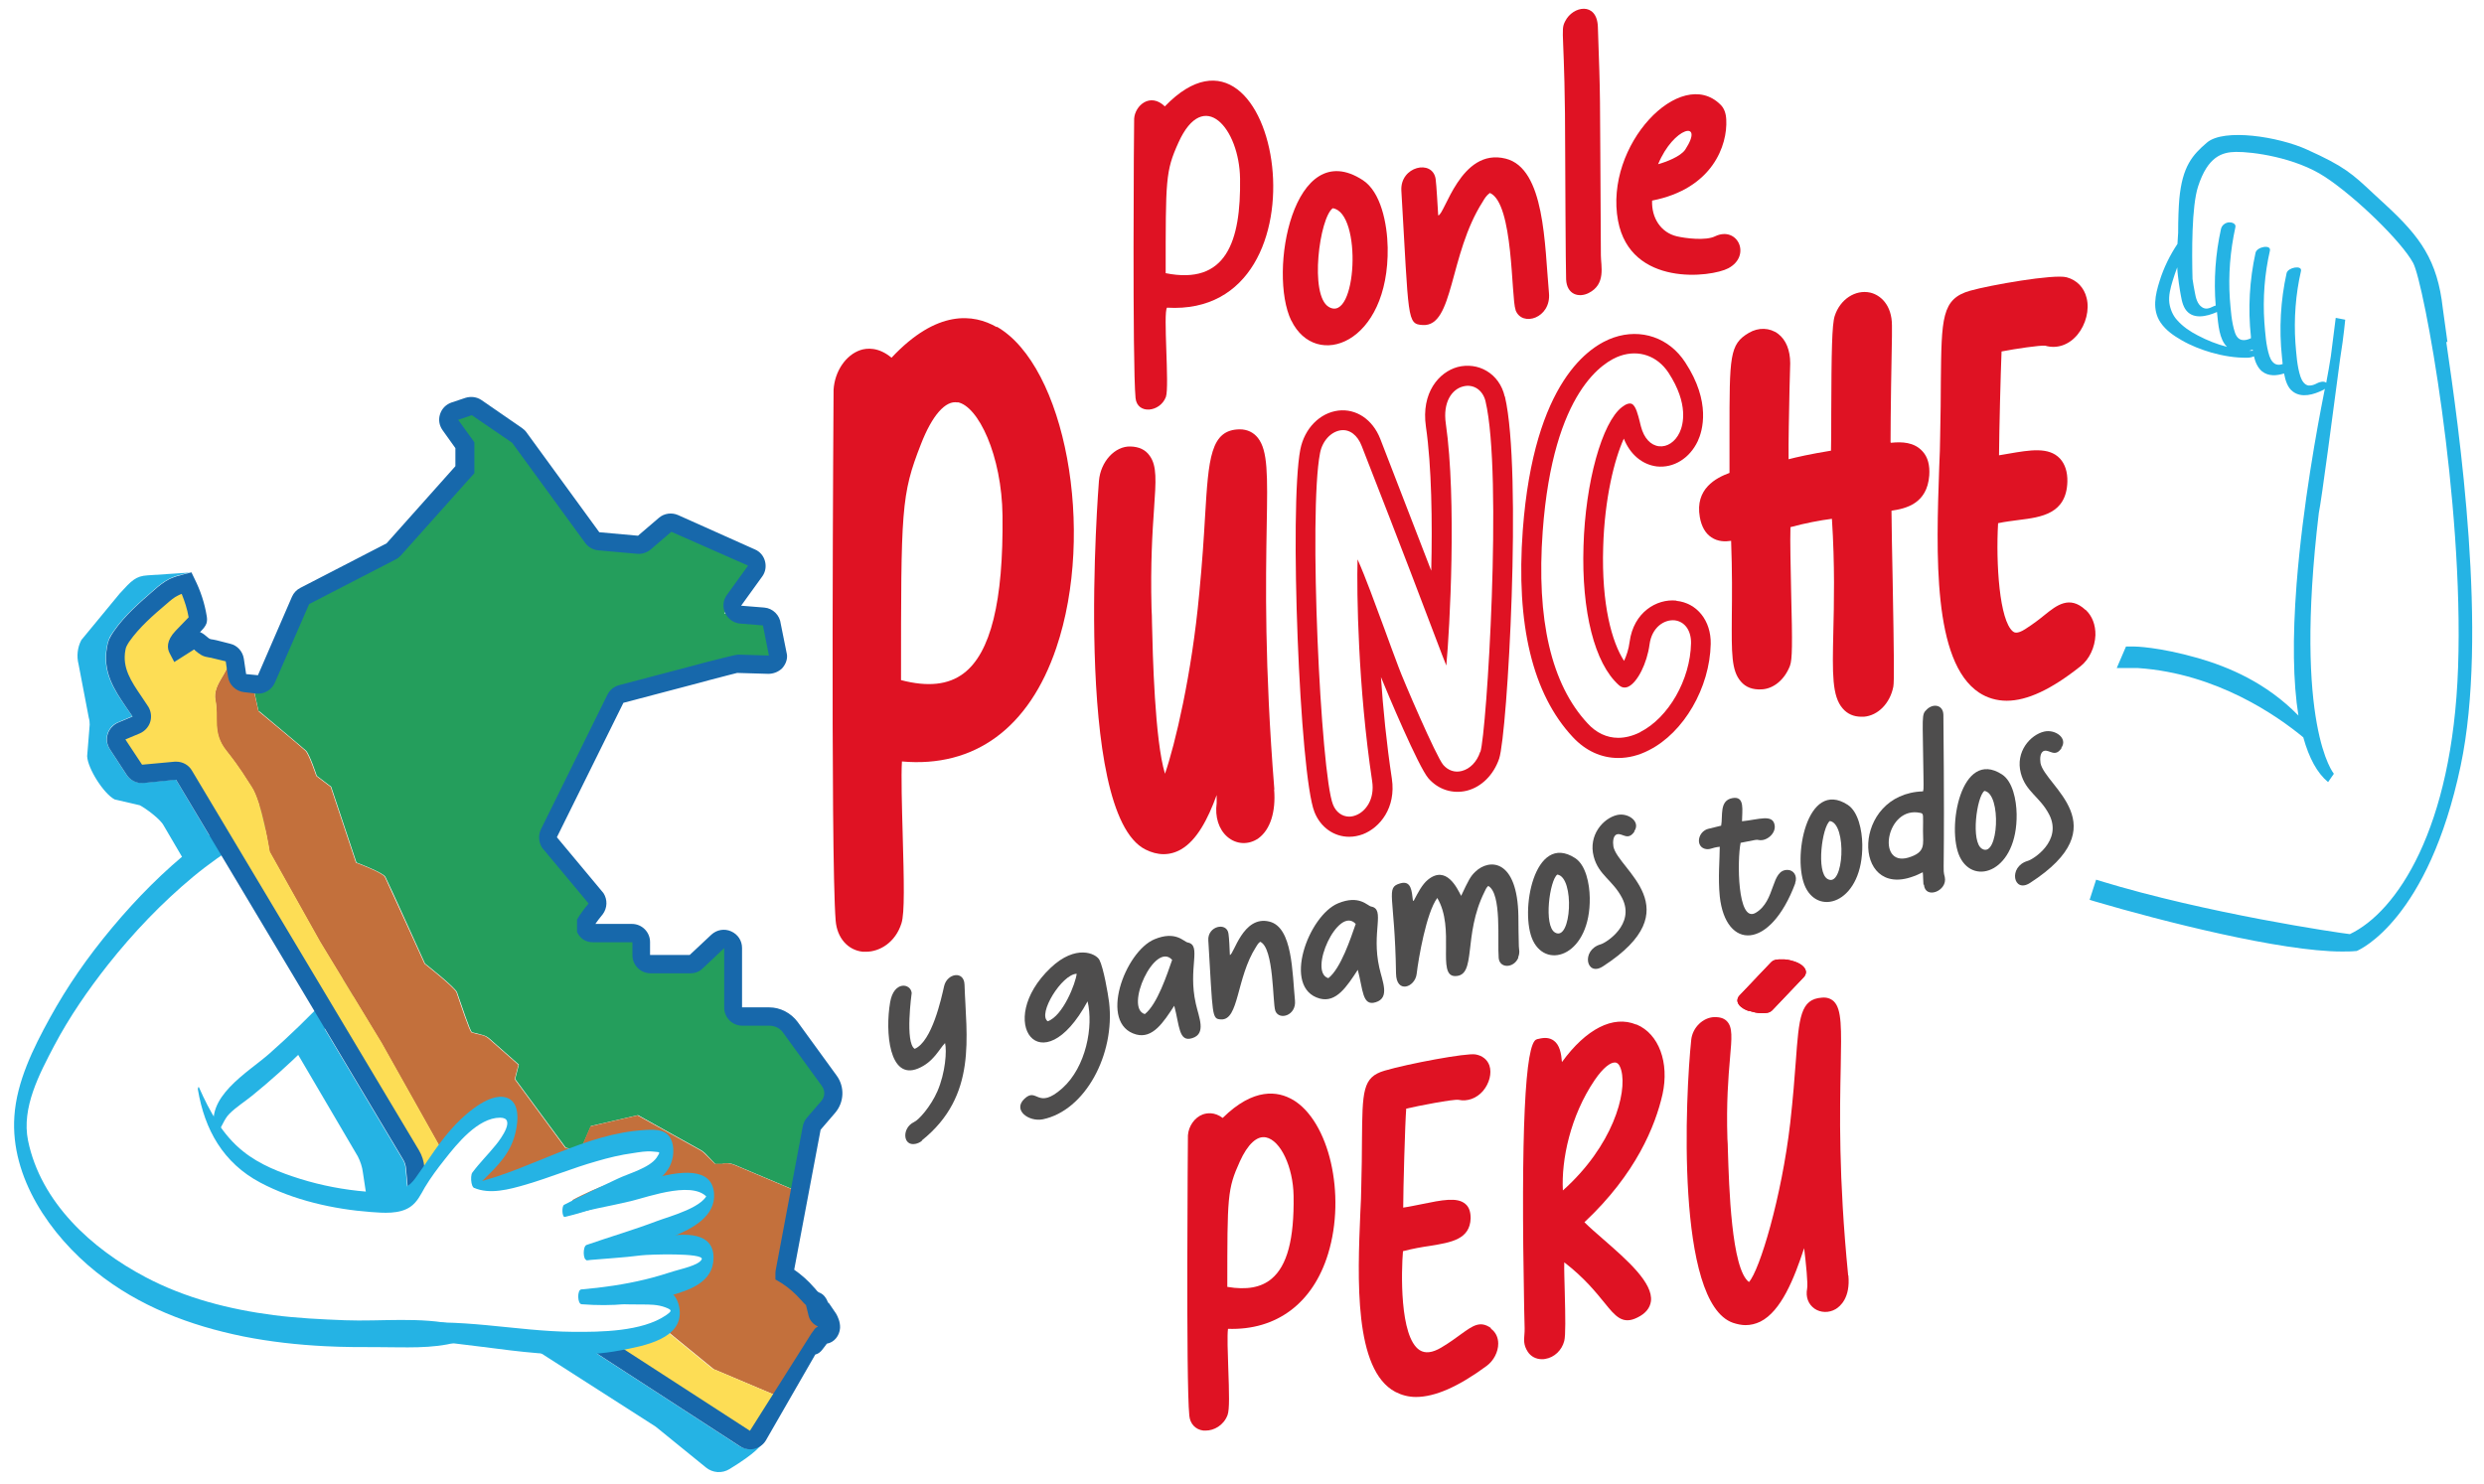 <svg width="164" height="98" viewBox="0 0 164 98" fill="none" xmlns="http://www.w3.org/2000/svg">
<path d="M24.313 79.279C25.216 79.631 26.149 79.462 26.945 79.019L26.776 77.166C26.761 76.952 26.7 76.753 26.593 76.585L21.207 67.569C20.672 68.212 20.09 68.825 19.554 69.437L23.624 76.371C23.793 76.707 23.915 77.059 23.961 77.442L24.236 79.263C24.236 79.263 24.298 79.263 24.328 79.279H24.313Z" fill="#25B3E4"/>
<path d="M49.727 95.656C49.635 95.672 49.558 95.687 49.466 95.687C49.221 95.687 48.977 95.611 48.778 95.473L38.343 88.707C38.068 88.738 37.807 88.753 37.547 88.753C36.736 88.784 35.91 88.738 35.099 88.631C34.962 88.662 34.824 88.692 34.686 88.707L43.193 94.156C43.193 94.156 43.3 94.218 43.346 94.264L46.605 96.912C47.049 97.279 47.676 97.325 48.166 97.019C49.895 95.963 50.262 95.473 50.507 95.075C50.339 95.366 50.063 95.58 49.727 95.641V95.656Z" fill="#25B3E4"/>
<path d="M14.169 55.768L11.614 51.482L9.472 51.696C9.028 51.742 8.584 51.528 8.339 51.145L7.238 49.462C7.039 49.156 6.993 48.788 7.1 48.452C7.207 48.115 7.452 47.839 7.789 47.701L8.737 47.303C8.584 47.089 8.447 46.875 8.293 46.661C7.529 45.543 6.733 44.38 7.054 42.712C7.085 42.513 7.131 42.359 7.192 42.206C7.268 42.007 7.391 41.839 7.498 41.686C8.248 40.599 9.242 39.757 10.191 38.931C10.466 38.686 10.787 38.426 11.17 38.227C11.491 38.058 11.843 37.982 12.149 37.905L12.532 37.813L9.747 37.997C8.967 38.043 8.691 38.334 7.896 39.206L5.371 42.268C5.111 42.758 5.05 43.339 5.188 43.875L5.861 47.395C5.907 47.548 5.922 47.701 5.922 47.855L5.754 49.936C5.784 50.747 6.855 52.431 7.574 52.798L9.227 53.181C9.64 53.395 10.589 54.099 10.803 54.513L12.363 57.176C12.991 56.748 13.603 56.273 14.169 55.768Z" fill="#25B3E4"/>
<path d="M19.264 52.6C16.862 52.967 14.689 54.452 12.822 55.921C10.833 57.498 9.043 59.304 7.406 61.263C5.769 63.222 4.453 65.12 3.29 67.233C2.204 69.207 1.102 71.427 0.949 73.722C0.674 77.763 3.321 81.575 6.335 83.993C9.181 86.274 12.532 87.544 16.081 88.264C17.856 88.616 19.661 88.815 21.467 88.906C22.645 88.968 23.823 88.968 25.017 88.968C26.684 88.968 28.536 89.09 30.142 88.646C30.509 88.539 30.479 87.575 30.111 87.498C27.801 86.947 25.139 87.284 22.767 87.192C21.192 87.131 19.631 87.054 18.07 86.855C15.148 86.473 12.241 85.738 9.609 84.345C6.06 82.478 2.694 79.416 1.852 75.33C1.408 73.156 2.602 70.921 3.581 69.054C4.576 67.171 5.8 65.396 7.115 63.727C8.798 61.6 10.68 59.625 12.761 57.896C14.811 56.197 17.061 54.911 19.34 53.594C19.539 53.487 19.539 52.569 19.264 52.615V52.6Z" fill="#25B3E4"/>
<path d="M14.322 74.855C14.658 74.457 14.765 73.937 15.148 73.554C15.592 73.11 16.158 72.758 16.647 72.36C17.856 71.38 19.004 70.34 20.121 69.253C21.238 68.166 22.247 67.125 23.196 65.947C23.486 65.579 25.047 63.819 24.389 63.222C23.945 62.84 22.003 65.457 21.62 65.87C20.396 67.171 19.126 68.396 17.795 69.574C16.357 70.845 13.434 72.467 14.23 74.809C14.245 74.855 14.291 74.916 14.337 74.855H14.322Z" fill="#25B3E4"/>
<path d="M17.091 46.952C17.091 46.952 19.952 49.339 20.197 49.569C20.442 49.798 20.916 51.237 20.916 51.237L21.865 51.957L23.533 56.962C23.533 56.962 25.292 57.62 25.445 57.911C25.69 58.385 28.061 63.636 28.061 63.636C28.061 63.636 30.05 65.197 30.173 65.534C30.509 66.483 31.014 68.028 31.152 68.166C31.397 68.227 31.672 68.304 31.856 68.35C32.024 68.396 32.177 68.472 32.3 68.579L34.258 70.309L34.013 71.258L37.349 75.789L38.297 76.034L39.016 74.365L42.122 73.646L46.253 75.942C46.361 76.003 46.468 76.08 46.559 76.171L47.233 76.876H47.676C47.952 76.784 48.227 76.814 48.487 76.921L52.618 78.666L53.72 74.197L55.357 71.978L51.501 66.988L48.487 66.957L48.273 62.243L47.386 62.166L45.932 63.513L44.065 63.758L42.382 63.697V61.737L39.078 61.63L38.649 60.88L39.322 59.319L36.048 55.339L40.99 45.834L48.655 43.844L50.721 43.921L51.333 43.293L50.384 40.737L47.814 40.508L49.818 37.737L49.574 36.849L44.264 34.431L42.49 35.87L39.032 35.732L34.09 28.767L31.427 26.931L29.53 27.436L30.632 29.426V31.048L28.367 33.589L25.751 36.467L20.059 39.405L17.367 45.191L16.693 45.252L17.076 46.997L17.091 46.952Z" fill="#249E5C"/>
<path d="M53.796 85.891L51.761 84.008L52.588 78.666L48.457 76.921C48.197 76.814 47.921 76.799 47.646 76.86H47.202L46.529 76.187C46.437 76.095 46.345 76.019 46.223 75.957L42.092 73.661L38.986 74.381L38.267 76.049L37.318 75.804L33.983 71.273L34.228 70.325L32.269 68.595C32.147 68.488 31.994 68.396 31.825 68.365C31.626 68.319 31.366 68.258 31.122 68.182C30.984 68.044 30.464 66.498 30.142 65.549C30.02 65.212 28.031 63.651 28.031 63.651C28.031 63.651 25.644 58.401 25.415 57.926C25.262 57.62 23.502 56.977 23.502 56.977L21.834 51.972L20.886 51.253C20.886 51.253 20.411 49.829 20.167 49.584C19.922 49.339 17.061 46.967 17.061 46.967L16.586 44.824L16.097 45.13L15.056 43.661C15.179 44.349 14.001 45.191 14.215 46.247C14.444 47.426 13.97 48.39 14.934 49.584C15.883 50.778 16.204 51.375 16.602 51.972C17.275 52.967 17.795 56.258 17.795 56.258L21.131 62.212L25.185 68.886C25.185 68.886 27.587 73.171 29.163 75.972C29.622 75.437 30.066 74.855 30.617 74.396C30.938 74.136 31.244 73.967 31.626 73.83C31.932 73.707 32.254 73.585 32.575 73.523C32.682 73.462 32.82 73.416 32.958 73.416C33.049 73.325 33.172 73.263 33.34 73.325C33.799 73.478 33.891 73.921 33.784 74.335C33.784 74.687 33.707 75.054 33.615 75.33C33.355 76.187 32.697 76.738 32.086 77.365C31.902 77.549 31.474 78.024 31.764 78.269C31.841 78.345 31.963 78.391 32.086 78.422C32.116 78.422 32.147 78.422 32.177 78.406C32.284 78.406 32.392 78.376 32.499 78.376C32.942 77.763 33.845 77.534 34.518 77.274C36.553 76.493 38.71 75.927 40.852 75.575C41.403 75.483 41.939 75.421 42.49 75.376C42.826 75.345 43.224 75.238 43.53 75.452C43.851 75.682 43.913 76.187 43.79 76.524C43.637 76.937 43.285 77.228 42.872 77.335C42.78 77.365 42.704 77.335 42.627 77.304C42.107 77.58 41.556 77.763 40.99 77.932C40.332 78.131 39.705 78.345 39.093 78.621C38.664 78.82 38.221 79.019 37.808 79.248C37.808 79.309 37.777 79.355 37.746 79.416C37.685 79.493 37.639 79.57 37.593 79.646C37.731 79.615 37.869 79.585 38.007 79.554C38.925 79.371 39.843 79.095 40.791 79.11C40.852 79.11 40.898 79.126 40.944 79.156C41.067 79.126 41.174 79.08 41.296 79.049C42.245 78.758 43.193 78.406 44.157 78.177C44.831 78.008 45.932 77.855 46.468 78.422C47.003 78.988 46.514 79.646 45.993 79.968C45.427 80.32 44.785 80.488 44.203 80.687C43.209 81.039 42.184 81.299 41.189 81.651C40.393 81.942 39.644 82.309 38.864 82.585C39.17 82.784 39.629 82.784 39.965 82.799C40.562 82.723 41.174 82.662 41.77 82.6C42.474 82.524 43.163 82.355 43.867 82.294C44.387 82.248 44.938 82.187 45.458 82.279C45.947 82.371 46.483 82.723 46.391 83.274C46.299 83.809 45.687 84.1 45.244 84.284C44.035 84.789 42.734 85.08 41.449 85.325C41.296 85.355 41.143 85.371 41.005 85.401C41.189 85.539 41.373 85.677 41.541 85.815C41.556 85.815 41.587 85.815 41.602 85.815C42.015 85.784 42.566 85.784 42.933 86.029C43.04 85.83 43.362 85.769 43.545 85.937C43.622 85.968 43.698 86.029 43.729 86.105C43.821 86.105 43.928 86.105 44.004 86.167C44.096 86.121 44.218 86.121 44.31 86.213C44.326 86.213 44.341 86.243 44.356 86.258C44.601 86.35 44.723 86.702 44.494 86.886C44.188 87.131 43.851 87.315 43.515 87.468L47.126 90.422L51.471 92.259L53.735 88.662L54.837 87.636L53.827 85.891H53.796Z" fill="#C3703C"/>
<path d="M39.797 85.967C40.363 85.937 40.929 85.891 41.495 85.845C41.327 85.707 41.159 85.569 40.96 85.432C40.394 85.523 39.827 85.615 39.261 85.692C39.032 85.722 38.802 85.738 38.573 85.753C38.557 85.753 38.496 85.753 38.45 85.768C38.45 85.799 38.45 85.845 38.45 85.891C38.573 85.937 38.711 85.952 38.741 85.967C39.093 86.013 39.445 85.983 39.782 85.967H39.797Z" fill="#FDDD55"/>
<path d="M27.449 78.59C28.046 77.962 28.536 77.212 29.087 76.539C28.995 76.401 28.964 76.202 29.117 76.034C29.132 76.003 29.163 75.988 29.178 75.957C27.602 73.156 25.2 68.87 25.2 68.87L21.146 62.197L17.81 56.242C17.81 56.242 17.29 52.952 16.617 51.957C16.219 51.36 15.898 50.763 14.949 49.569C14.001 48.375 14.475 47.395 14.23 46.232C13.985 45.038 15.546 44.104 14.949 43.37L12.761 42.91L11.69 42.88L13.052 40.109L12.287 38.518L9.411 40.462L7.59 43.66L8.967 47.9L8.018 48.298L8.86 50.855L11.583 50.916L14.353 54.406L27.419 77.136L27.48 78.621L27.449 78.59Z" fill="#FDDD55"/>
<path d="M47.095 90.437L43.484 87.483C43.255 87.59 43.025 87.667 42.796 87.743C42.688 87.804 42.566 87.85 42.428 87.881C42.367 87.881 42.306 87.881 42.26 87.881C41.541 88.034 40.776 88.08 40.026 88.111C39.506 88.126 38.971 88.156 38.45 88.156L49.558 95.167L51.456 92.258L47.11 90.422L47.095 90.437Z" fill="#FDDD55"/>
<path d="M54.668 86.029C54.623 85.906 54.531 85.661 54.301 85.478C54.225 85.416 54.148 85.386 54.072 85.355C53.995 85.325 53.888 85.202 53.796 85.08L53.75 85.034C53.368 84.59 52.924 84.192 52.435 83.855L54.179 74.61L55.127 73.508C55.739 72.804 55.785 71.778 55.234 71.028L52.664 67.493C52.22 66.896 51.517 66.528 50.782 66.528H48.992V62.61C48.992 62.12 48.717 61.707 48.273 61.508C47.829 61.309 47.324 61.401 46.972 61.722L45.534 63.069H42.918V62.212C42.918 61.554 42.382 61.018 41.724 61.018H39.307L39.506 60.742L39.797 60.375C40.103 59.962 40.118 59.411 39.842 58.982L36.767 55.293L41.158 46.416C43.407 45.819 44.983 45.406 46.1 45.115L46.835 44.916C47.967 44.625 48.518 44.472 48.671 44.441L50.721 44.502C51.058 44.502 51.379 44.38 51.624 44.15C51.853 43.905 51.991 43.584 51.96 43.247L51.547 41.196C51.486 40.63 51.027 40.171 50.461 40.125L48.931 40.002L50.323 38.074C50.537 37.783 50.599 37.416 50.507 37.063C50.415 36.711 50.17 36.421 49.834 36.283L44.769 34.017C44.356 33.834 43.851 33.895 43.499 34.201L42.122 35.38L39.567 35.15L34.748 28.538C34.671 28.431 34.564 28.339 34.457 28.262L31.794 26.425C31.488 26.211 31.091 26.165 30.739 26.272L29.821 26.578C29.454 26.701 29.178 26.977 29.056 27.344C28.933 27.711 28.995 28.094 29.224 28.415L30.066 29.594V30.788L25.521 35.885L19.83 38.824C19.585 38.946 19.386 39.16 19.279 39.405L17.03 44.594L16.25 44.518L16.097 43.492C16.02 43.018 15.668 42.62 15.194 42.513L14.291 42.283C14.291 42.283 14.138 42.252 14.062 42.237C14.001 42.237 13.878 42.206 13.848 42.191C13.802 42.16 13.725 42.115 13.664 42.053C13.557 41.962 13.419 41.839 13.251 41.763C13.251 41.763 13.22 41.763 13.205 41.747L13.404 41.533C13.404 41.533 13.572 41.349 13.633 41.166C13.694 40.967 13.664 40.783 13.649 40.691C13.511 39.834 13.236 39.007 12.853 38.242L12.639 37.798L12.165 37.921C11.858 37.997 11.522 38.089 11.185 38.242C10.803 38.441 10.481 38.701 10.206 38.946C9.257 39.773 8.263 40.614 7.513 41.701C7.406 41.854 7.299 42.023 7.207 42.222C7.146 42.375 7.1 42.528 7.07 42.727C6.764 44.38 7.544 45.543 8.309 46.676C8.462 46.89 8.6 47.105 8.753 47.319L7.804 47.717C7.483 47.855 7.223 48.13 7.116 48.467C7.008 48.803 7.054 49.171 7.253 49.477L8.355 51.161C8.6 51.543 9.028 51.758 9.487 51.712L11.629 51.497L26.623 76.585C26.73 76.753 26.791 76.967 26.807 77.166L26.975 79.003C27.067 78.942 27.143 78.881 27.235 78.835C27.541 78.544 27.817 78.222 28.092 77.886L28.015 77.075C27.985 76.692 27.863 76.309 27.663 75.972L12.669 50.885C12.455 50.518 12.057 50.303 11.644 50.303C11.614 50.303 11.568 50.303 11.537 50.303L9.38 50.502L8.278 48.834L9.227 48.436C9.548 48.298 9.808 48.023 9.915 47.686C10.023 47.349 9.977 46.982 9.793 46.676C9.64 46.446 9.487 46.217 9.334 45.987C8.645 44.977 8.064 44.104 8.278 42.941C8.293 42.834 8.324 42.742 8.355 42.681C8.401 42.589 8.462 42.482 8.523 42.39C9.196 41.426 10.114 40.63 11.017 39.864C11.262 39.65 11.491 39.451 11.751 39.329C11.828 39.283 11.92 39.252 11.996 39.222C12.195 39.712 12.364 40.232 12.455 40.768L11.598 41.655C10.971 42.314 11.032 42.819 11.201 43.14L11.507 43.722L12.807 42.895C12.807 42.895 12.868 42.941 12.899 42.972C13.006 43.064 13.144 43.171 13.297 43.263C13.48 43.37 13.694 43.4 13.863 43.431C13.909 43.431 13.97 43.446 14.016 43.462L14.903 43.676L15.056 44.701C15.133 45.237 15.576 45.65 16.112 45.712L16.907 45.803C17.428 45.865 17.933 45.574 18.147 45.084L20.411 39.895L26.103 36.956C26.241 36.895 26.348 36.803 26.455 36.696L31.32 31.247V29.211L30.249 27.727L31.152 27.42L33.814 29.242L38.634 35.854C38.833 36.13 39.154 36.313 39.491 36.344L42.061 36.574C42.382 36.604 42.704 36.497 42.948 36.298L44.325 35.12L49.39 37.354L47.998 39.283C47.737 39.635 47.691 40.079 47.875 40.477C48.059 40.875 48.426 41.135 48.854 41.181L50.369 41.303L50.767 43.293L48.732 43.232C48.62 43.232 47.89 43.405 46.544 43.752L45.809 43.951C44.693 44.242 43.117 44.655 40.868 45.252C40.531 45.344 40.256 45.574 40.103 45.88L35.712 54.773C35.528 55.156 35.559 55.615 35.788 55.982L38.863 59.671L38.573 60.023L38.236 60.498C38.236 60.498 38.19 60.574 38.175 60.605L38.098 60.727V61.554L38.175 61.691C38.374 62.028 38.726 62.227 39.123 62.227H41.755V63.084C41.755 63.743 42.291 64.278 42.948 64.278H45.58C45.886 64.278 46.177 64.171 46.391 63.957L47.11 63.283L47.814 62.61V66.544C47.814 67.202 48.349 67.738 49.007 67.738H50.797C51.149 67.738 51.501 67.906 51.7 68.197L54.271 71.733C54.485 72.039 54.469 72.437 54.225 72.712L53.276 73.814C53.138 73.967 53.047 74.166 53.001 74.381L51.211 83.901C51.195 83.993 51.195 84.07 51.195 84.177V84.498L51.608 84.743C52.083 85.049 52.496 85.416 52.863 85.83L52.909 85.876C53.001 85.983 53.092 86.09 53.215 86.197L53.383 86.886C53.46 87.207 53.689 87.468 54.01 87.605C53.842 87.682 53.75 87.804 53.72 87.865L53.582 88.049L49.512 94.493L39.705 88.141C38.986 88.172 38.267 88.187 37.563 88.187L48.839 95.503C49.038 95.641 49.283 95.718 49.528 95.718C49.619 95.718 49.696 95.718 49.788 95.687C50.109 95.611 50.4 95.412 50.568 95.121L53.827 89.457C54.01 89.412 54.163 89.304 54.301 89.121L54.592 88.738C55.066 88.662 55.433 88.218 55.464 87.697C55.479 87.299 55.311 86.947 55.204 86.763L54.714 86.044L54.668 86.029Z" fill="#1768AB"/>
<path d="M13.067 71.962C13.511 74.61 14.735 76.799 17.183 78.1C19.371 79.263 22.018 79.86 24.481 80.044C25.308 80.105 26.363 80.197 27.082 79.707C27.541 79.401 27.786 78.881 28.046 78.422C28.444 77.763 28.888 77.166 29.362 76.57C30.157 75.559 31.55 73.814 33.019 73.814C34.074 73.814 33.095 75.177 32.743 75.605C32.239 76.233 31.672 76.784 31.183 77.442C31.014 77.672 31.121 78.728 31.458 78.376C32.437 77.365 33.493 76.539 33.937 75.146C34.151 74.473 34.426 73.034 33.631 72.575C32.514 71.947 30.754 73.554 30.081 74.258C29.041 75.345 28.306 76.585 27.434 77.794C26.654 78.911 25.415 78.804 24.175 78.697C22.706 78.575 21.238 78.299 19.815 77.855C18.499 77.442 17.152 76.922 16.066 76.049C14.704 74.978 13.832 73.386 13.144 71.825C13.098 71.717 13.052 71.901 13.067 71.947V71.962Z" fill="#25B3E4"/>
<path d="M31.274 78.437C32.33 78.912 33.646 78.544 34.702 78.238C36.278 77.779 37.808 77.136 39.384 76.692C40.164 76.463 40.975 76.264 41.786 76.156C42.184 76.095 42.673 76.003 43.086 76.049C43.56 76.111 43.652 76.003 43.346 76.463C42.872 77.136 41.495 77.503 40.791 77.84C39.583 78.406 38.404 78.957 37.242 79.57C37.073 79.662 37.104 80.427 37.303 80.366C38.649 80.044 39.904 79.585 41.189 79.065C42.199 78.651 43.438 78.207 44.081 77.258C44.433 76.738 44.555 76.019 44.372 75.422C44.111 74.595 43.362 74.58 42.597 74.626C38.573 74.855 35.13 77.213 31.305 78.131C31.229 78.146 31.229 78.406 31.305 78.437H31.274Z" fill="#25B3E4"/>
<path d="M37.425 80.289C38.802 79.891 40.256 79.661 41.648 79.325C42.811 79.049 46.116 77.809 46.85 79.325L46.743 78.651C46.712 79.692 44.127 80.35 43.377 80.641C41.847 81.223 40.271 81.682 38.726 82.218C38.466 82.309 38.481 83.258 38.756 83.212C40.7 82.968 42.658 82.416 44.463 81.651C45.672 81.146 47.279 80.335 47.141 78.789C46.85 75.391 39.062 79.478 37.425 80.029C37.349 80.059 37.379 80.304 37.425 80.289Z" fill="#25B3E4"/>
<path d="M38.741 83.228C39.934 83.121 41.143 83.06 42.336 82.906C42.78 82.845 46.513 82.723 46.33 83.167C46.146 83.565 44.937 83.81 44.509 83.947C43.882 84.146 43.239 84.345 42.596 84.498C41.204 84.835 39.797 85.034 38.374 85.156C38.098 85.187 38.114 86.121 38.404 86.136C40.424 86.289 42.229 86.136 44.172 85.585C45.488 85.218 47.11 84.697 47.11 83.06C47.11 79.784 40.255 82.815 38.741 82.968C38.68 82.968 38.68 83.228 38.741 83.228Z" fill="#25B3E4"/>
<path d="M39.169 86.059C40.24 86.121 41.296 86.151 42.367 86.151C42.887 86.151 43.423 86.151 43.913 86.335C44.402 86.519 44.371 86.58 43.958 86.871C42.383 87.942 39.659 87.973 37.823 87.957C34.029 87.927 30.188 86.963 26.394 87.498C26.134 87.529 26.149 88.493 26.424 88.493C31.259 88.493 36.14 90.1 40.96 89.182C42.459 88.891 45.228 88.432 44.846 86.335C44.371 83.794 40.669 85.876 39.154 85.799C39.093 85.799 39.093 86.059 39.154 86.059H39.169Z" fill="#25B3E4"/>
<path d="M65.807 21.604C64.292 20.732 61.874 20.41 58.86 23.625C58.004 22.905 57.223 22.982 56.81 23.119C55.846 23.441 55.112 24.512 55.035 25.737C55.035 25.921 54.821 56.472 55.173 60.804C55.265 61.937 55.969 62.748 56.963 62.855C57.04 62.855 57.101 62.855 57.177 62.855C58.08 62.855 59.12 62.243 59.518 60.972C59.733 60.299 59.687 58.263 59.595 55.003C59.549 53.35 59.488 51.207 59.549 50.288C64.338 50.717 67.949 48.084 69.739 42.788C72.355 35.074 70.335 24.16 65.807 21.573V21.604ZM63.221 26.563C64.583 26.808 66.143 30.069 66.189 34.063C66.25 39.712 65.409 43.125 63.619 44.472C62.609 45.237 61.247 45.375 59.488 44.916C59.488 33.62 59.488 32.686 60.803 29.334C61.538 27.436 62.425 26.426 63.221 26.579V26.563Z" fill="#DF1223"/>
<path d="M84.136 52.14C83.478 43.905 83.57 38.395 83.631 34.737C83.693 31.323 83.708 29.762 83.05 28.92C82.759 28.553 82.346 28.354 81.857 28.354C79.913 28.369 79.791 30.283 79.562 34.094C79.485 35.441 79.378 37.125 79.179 39.176C78.689 44.533 77.573 49.201 76.915 51.099C76.242 48.895 76.104 43.217 76.058 41.15C76.058 40.798 76.043 40.492 76.027 40.201C75.951 37.216 76.088 35.104 76.195 33.574C76.318 31.767 76.394 30.772 75.905 30.099C75.629 29.701 75.201 29.502 74.635 29.487C73.61 29.456 72.661 30.482 72.554 31.767C72.539 31.982 70.794 53.686 75.629 56.105C76.027 56.304 76.425 56.411 76.823 56.411C77.221 56.411 77.618 56.304 77.986 56.089C79.011 55.492 79.745 54.115 80.327 52.508C80.327 52.768 80.327 52.952 80.327 53.043C80.204 53.946 80.464 54.773 81.03 55.263C81.627 55.783 82.453 55.814 83.096 55.355C83.861 54.788 84.243 53.625 84.121 52.14H84.136Z" fill="#DF1223"/>
<path d="M99.344 26.181C99.176 25.446 98.748 24.849 98.151 24.497C97.585 24.16 96.897 24.069 96.239 24.237C94.999 24.574 93.821 25.936 94.142 28.171C94.525 30.803 94.571 34.492 94.494 37.691C93.714 35.656 92.628 32.855 91.128 28.982C90.623 27.696 89.537 26.977 88.359 27.115C87.135 27.268 86.125 28.293 85.85 29.686C85.115 33.482 85.804 51.161 86.783 53.625C87.181 54.636 88.068 55.263 89.078 55.263C89.384 55.263 89.69 55.202 89.981 55.095C91.098 54.666 92.184 53.35 91.893 51.421C91.541 49.095 91.312 46.783 91.174 44.717C91.572 45.697 93.653 50.656 94.311 51.406C94.969 52.156 95.917 52.447 96.85 52.217C97.814 51.972 98.61 51.176 98.977 50.105C99.528 48.452 100.507 31.11 99.36 26.196L99.344 26.181ZM97.723 49.661C97.508 50.319 97.049 50.778 96.514 50.916C96.055 51.039 95.611 50.886 95.29 50.518C94.831 49.998 92.597 44.794 92.337 44.059C92.016 43.202 91.695 42.344 91.404 41.533C90.746 39.758 90.18 38.181 89.629 36.941C89.568 39.115 89.659 45.36 90.593 51.59C90.776 52.783 90.165 53.595 89.522 53.84C89.369 53.901 89.216 53.931 89.078 53.931C88.619 53.931 88.206 53.641 88.007 53.136C87.196 51.1 86.385 33.865 87.15 29.931C87.303 29.12 87.869 28.508 88.527 28.416C89.109 28.339 89.629 28.737 89.904 29.456C92.72 36.666 94.035 40.14 94.739 42.008C95.183 43.186 95.366 43.646 95.489 43.952C95.718 41.564 96.177 32.992 95.458 27.987C95.244 26.548 95.871 25.706 96.591 25.523C97.279 25.339 97.891 25.752 98.075 26.487C99.222 31.339 98.151 48.421 97.738 49.661H97.723Z" fill="#DF1223"/>
<path d="M110.682 39.666C109.382 39.528 107.851 40.431 107.591 42.391C107.53 42.88 107.377 43.324 107.224 43.646C106.429 42.421 105.725 39.942 105.847 36.115C105.939 32.931 106.582 30.344 107.209 28.967C107.622 30.008 108.418 30.681 109.382 30.804C110.498 30.926 111.554 30.268 112.09 29.135C112.411 28.446 112.977 26.548 111.263 23.931C110.208 22.308 108.356 21.666 106.536 22.293C104.975 22.829 101.272 25.155 100.538 35.013C100.079 41.243 101.181 45.834 103.843 48.681C104.684 49.585 105.725 50.059 106.842 50.059C107.515 50.059 108.203 49.891 108.877 49.539C111.172 48.375 112.885 45.421 112.946 42.528C112.977 40.998 112.044 39.819 110.682 39.681V39.666ZM108.28 48.36C107.79 48.605 107.301 48.727 106.842 48.727C106.092 48.727 105.388 48.406 104.807 47.763C102.42 45.192 101.425 40.921 101.854 35.074C102.542 25.737 105.939 23.855 106.964 23.502C108.203 23.074 109.427 23.502 110.162 24.62C111.508 26.686 111.126 28.064 110.896 28.554C110.606 29.181 110.07 29.533 109.535 29.472C108.984 29.411 108.54 28.936 108.341 28.171C108.31 28.079 108.295 27.972 108.265 27.865C108.142 27.39 108.004 26.793 107.729 26.671C107.576 26.61 107.362 26.671 107.087 26.885C105.771 27.895 104.669 31.844 104.547 36.069C104.409 40.385 105.281 43.814 106.872 45.238C107.071 45.421 107.285 45.452 107.515 45.345C108.112 45.054 108.739 43.814 108.907 42.559C109.06 41.426 109.871 40.906 110.56 40.967C111.233 41.044 111.661 41.641 111.646 42.482C111.6 44.886 110.162 47.396 108.295 48.345L108.28 48.36Z" fill="#DF1223"/>
<path d="M124.819 29.212C124.819 27.329 124.881 23.671 124.911 22.201C124.911 21.803 124.911 21.558 124.911 21.497C124.911 20.135 124.146 19.477 123.473 19.323C122.494 19.109 121.484 19.767 121.132 20.869C120.948 21.436 120.918 23.227 120.903 27.329C120.903 28.293 120.903 29.15 120.887 29.762C119.48 29.992 118.623 30.191 118.087 30.329C118.072 29.166 118.118 27.298 118.148 25.722C118.164 25.079 118.179 24.466 118.194 23.992C118.194 23.135 117.919 22.446 117.399 22.048C116.848 21.635 116.098 21.604 115.456 21.987C114.186 22.737 114.186 23.517 114.186 28.599C114.186 29.364 114.186 30.237 114.186 31.232C113.314 31.553 111.891 32.273 112.227 34.155C112.334 34.768 112.594 35.227 112.992 35.487C113.421 35.778 113.91 35.778 114.293 35.717C114.369 37.768 114.354 39.421 114.339 40.676C114.323 43.156 114.308 44.288 114.935 45.008C115.257 45.39 115.716 45.559 116.297 45.528C117.093 45.498 117.827 44.885 118.179 43.967C118.332 43.538 118.347 42.605 118.255 39.069C118.225 37.431 118.179 35.763 118.21 34.814C119.158 34.553 120.214 34.354 120.948 34.263C121.147 37.339 121.086 39.88 121.04 41.763C120.979 44.487 120.948 45.987 121.668 46.799C121.974 47.151 122.387 47.334 122.891 47.334C122.891 47.334 122.999 47.334 123.06 47.334C123.993 47.258 124.789 46.447 125.003 45.344C125.064 44.992 125.049 43.355 124.957 38.273C124.926 36.513 124.881 34.691 124.881 33.727C125.829 33.589 127.237 33.268 127.374 31.4C127.42 30.727 127.283 30.191 126.931 29.808C126.38 29.196 125.569 29.166 124.85 29.242L124.819 29.212Z" fill="#DF1223"/>
<path d="M137.687 40.278C136.631 39.298 135.774 39.987 135.009 40.6C134.673 40.875 134.26 41.197 133.709 41.549C133.158 41.901 132.974 41.763 132.898 41.702C132.01 40.982 131.766 37.232 131.919 34.553C132.408 34.446 132.867 34.401 133.296 34.339C134.764 34.156 136.432 33.941 136.493 31.814C136.509 31.171 136.34 30.65 136.004 30.283C135.269 29.502 134.03 29.717 132.607 29.962C132.393 29.992 132.194 30.038 131.98 30.069C131.995 28.339 132.087 24.666 132.148 23.211C133.097 23.028 134.673 22.798 135.025 22.829C135.805 23.058 136.601 22.783 137.167 22.094C137.717 21.421 137.962 20.456 137.763 19.676C137.595 18.987 137.121 18.497 136.447 18.313C135.606 18.084 131.353 18.834 130.067 19.201C128.185 19.737 128.185 21.007 128.139 25.201C128.139 26.181 128.124 27.39 128.094 28.814C128.094 29.426 128.063 30.115 128.032 30.849C127.833 36.574 127.589 43.707 130.664 45.742C131.2 46.095 131.827 46.278 132.485 46.278C133.846 46.278 135.438 45.528 137.365 43.998C137.947 43.538 138.314 42.742 138.345 41.947C138.36 41.273 138.131 40.676 137.702 40.278H137.687Z" fill="#DF1223"/>
<path d="M161.586 22.584C161.448 21.604 161.341 20.839 161.28 20.364C160.928 17.18 159.78 15.634 157.531 13.553C157.24 13.277 156.98 13.048 156.751 12.833C155.282 11.456 154.792 10.997 152.314 9.879C150.432 9.022 146.821 8.456 145.704 9.42C144.756 10.231 144.082 10.981 143.883 13.155C143.837 13.706 143.807 14.502 143.807 15.374C143.792 15.619 143.776 15.864 143.761 16.109C143.271 16.844 142.858 17.67 142.583 18.558C142.292 19.476 142.078 20.456 142.644 21.298C142.996 21.818 143.516 22.17 144.021 22.461C144.648 22.828 145.337 23.089 146.01 23.288C146.775 23.502 147.586 23.64 148.382 23.624C148.519 23.624 148.672 23.594 148.81 23.533C148.902 23.931 149.07 24.298 149.346 24.527C149.774 24.864 150.309 24.818 150.799 24.665C150.891 25.155 151.044 25.614 151.38 25.859C151.962 26.303 152.758 26.058 153.354 25.767C153.4 25.752 153.446 25.721 153.492 25.675C153.461 25.813 153.446 25.936 153.415 26.073C153.018 28.079 152.038 33.313 151.625 38.594C151.35 42.176 151.396 45.069 151.748 47.258C149.606 45.069 147.127 44.043 145.123 43.462C142.491 42.712 140.946 42.696 140.869 42.696H140.364L139.752 44.12H141.16C146.377 44.472 150.386 47.303 152.069 48.696C152.452 50.074 152.987 51.054 153.706 51.651L154.089 51.099C154.089 51.099 151.411 47.977 153.094 33.88C153.278 33.007 154.043 27.145 154.502 23.686C154.762 22.078 154.823 21.16 154.838 21.114L154.211 20.992C154.211 20.992 154.073 22.048 153.89 23.517C153.813 24.038 153.706 24.619 153.584 25.277C153.431 25.14 153.125 25.232 152.987 25.308C152.819 25.4 152.62 25.477 152.421 25.461C152.161 25.431 151.977 25.155 151.885 24.88C151.656 24.191 151.61 23.38 151.549 22.645C151.442 21.053 151.564 19.446 151.916 17.9C152.008 17.487 151.059 17.655 150.967 18.038C150.569 19.844 150.462 21.727 150.661 23.578C150.677 23.716 150.692 23.885 150.707 24.038C150.6 24.084 150.478 24.099 150.371 24.084C150.11 24.053 149.927 23.793 149.835 23.517C149.606 22.828 149.56 22.017 149.499 21.283C149.391 19.691 149.514 18.084 149.866 16.553C149.958 16.124 149.009 16.293 148.917 16.691C148.519 18.497 148.412 20.38 148.611 22.232C148.611 22.262 148.611 22.308 148.611 22.339C148.183 22.538 147.754 22.553 147.555 21.956C147.326 21.267 147.28 20.456 147.219 19.721C147.112 18.145 147.249 16.538 147.586 15.007C147.647 14.747 147.311 14.67 147.158 14.685C146.943 14.701 146.699 14.854 146.637 15.114C146.27 16.767 146.148 18.482 146.286 20.18C146.209 20.196 146.148 20.226 146.117 20.242C145.872 20.364 145.628 20.456 145.383 20.288C145.077 20.089 144.97 19.675 144.908 19.308C144.847 19.017 144.801 18.711 144.756 18.42C144.71 16.66 144.694 13.629 145.123 12.313C145.765 10.338 146.699 10.048 147.617 10.032C148.688 10.017 151.533 10.384 153.507 11.685C155.557 13.032 158.556 15.956 159.321 17.364C160.04 18.68 162.672 33.053 162.289 44.074C161.922 54.758 158.235 60.222 155.144 61.692C154.349 61.6 145.704 60.329 138.681 58.186L138.391 58.095L137.962 59.426L138.314 59.533C142.782 60.85 150.631 62.84 154.609 62.84C154.93 62.84 155.236 62.84 155.527 62.809H155.573L155.619 62.794C155.802 62.717 160.316 60.727 162.458 50.579C164.294 41.9 162.351 28.354 161.509 22.584H161.586ZM148.749 23.165C148.657 23.165 148.58 23.165 148.489 23.165C148.565 23.135 148.657 23.119 148.734 23.089C148.734 23.119 148.734 23.15 148.734 23.181L148.749 23.165ZM146.377 20.624C146.377 20.624 146.377 20.655 146.377 20.67C146.454 21.405 146.515 22.415 147.035 22.905C146.362 22.737 145.719 22.477 145.107 22.155C144.602 21.895 144.113 21.573 143.715 21.114C143.455 20.823 143.287 20.425 143.226 20.012C143.164 19.522 143.302 19.017 143.44 18.558C143.532 18.252 143.639 17.946 143.746 17.655C143.746 17.839 143.776 18.022 143.792 18.206C143.822 18.543 143.883 18.88 143.929 19.201C144.006 19.614 144.052 20.043 144.266 20.395C144.74 21.145 145.704 20.9 146.362 20.609L146.377 20.624Z" fill="#25B3E4"/>
<path d="M76.915 7.017C84.458 -0.789 88.191 20.977 77.052 20.319C76.777 20.609 77.221 25.523 76.976 26.212C76.593 27.237 75.079 27.39 74.972 26.288C74.757 24.084 74.865 8.073 74.88 7.829C74.941 6.971 75.936 6.084 76.915 7.033V7.017ZM76.945 18.038C80.954 18.849 81.933 15.956 81.872 11.793C81.826 8.487 79.47 5.716 77.802 9.42C76.945 11.318 76.961 11.854 76.961 18.053L76.945 18.038Z" fill="#DF1223"/>
<path d="M85.253 21.175C83.708 17.992 85.391 8.9 89.981 11.9C91.174 12.68 91.588 14.777 91.618 16.339C91.725 22.721 86.86 24.482 85.253 21.16V21.175ZM87.992 13.752C87.12 14.379 86.431 19.507 87.732 20.272C89.583 21.359 89.951 14.043 87.992 13.752Z" fill="#DF1223"/>
<path d="M100.064 20.471C99.758 19.645 99.941 13.415 98.365 12.742C98.136 12.91 98.014 13.109 97.891 13.323C95.657 16.813 95.994 21.574 93.944 21.466C92.873 21.405 93.026 21.16 92.521 12.589C92.429 10.982 94.586 10.492 94.785 11.823C94.847 12.313 94.908 13.538 94.954 14.226C95.382 14.226 96.422 9.726 99.406 10.476C102.007 11.119 101.976 16.17 102.267 19.354C102.42 21.007 100.492 21.619 100.064 20.487V20.471Z" fill="#DF1223"/>
<path d="M104.883 19.354C104.241 19.675 103.445 19.461 103.399 18.451C103.369 17.762 103.338 10.415 103.338 10.155C103.338 2.027 102.986 2.073 103.338 1.4C103.843 0.389 105.434 0.099 105.495 1.767C105.679 7.247 105.618 4.507 105.694 16.859C105.694 17.563 106.046 18.772 104.883 19.354Z" fill="#DF1223"/>
<path d="M114.109 17.716C112.993 18.313 107.653 18.972 106.827 14.579C105.893 9.573 110.973 4.308 113.589 6.91C113.849 7.155 113.957 7.522 113.972 7.905C114.064 9.573 113.084 12.466 109.076 13.247C109.03 14.41 109.672 15.359 110.698 15.604C111.279 15.742 112.625 15.91 113.237 15.604C114.722 14.9 115.655 16.89 114.109 17.716ZM109.473 10.844C109.978 10.706 110.958 10.339 111.264 9.88C112.564 7.89 110.499 8.364 109.473 10.844Z" fill="#DF1223"/>
<path d="M60.865 75.345C60.727 75.452 60.589 75.513 60.436 75.544C59.595 75.712 59.534 74.488 60.344 74.105C60.681 73.952 61.462 73.049 61.89 72.069C62.425 70.83 62.517 69.391 62.395 68.886C61.997 69.284 61.645 70.141 60.605 70.569C58.708 71.35 58.432 68.166 58.769 66.192C59.013 64.753 60.13 64.937 60.192 65.579C60.192 65.579 59.733 68.87 60.391 69.268C61.538 68.779 62.15 65.932 62.334 65.12C62.532 64.278 63.65 64.079 63.68 65.028C63.787 68.442 64.552 72.36 60.865 75.314V75.345Z" fill="#4E4D4D"/>
<path d="M68.852 73.921C67.934 74.105 66.847 73.325 67.627 72.575C68.484 71.748 68.469 73.355 70.137 71.87C71.713 70.462 72.202 67.768 71.804 66.13C68.76 71.748 65.608 67.478 69.372 63.911C71.024 62.35 72.355 62.962 72.585 63.391C72.86 63.926 73.151 65.61 73.227 66.207C73.625 69.636 71.651 73.34 68.852 73.921ZM71.085 64.309C70.106 64.34 68.484 66.972 69.173 67.447C70.183 67.095 71.024 64.921 71.085 64.309Z" fill="#4E4D4D"/>
<path d="M78.705 68.564C77.817 68.84 77.879 67.738 77.527 66.422C76.808 67.524 76.104 68.61 75.017 68.32C72.493 67.631 74.268 62.84 76.226 62.029C77.634 61.447 78.154 62.197 78.414 62.243C79.363 62.427 78.414 63.911 78.95 66.284C79.149 67.187 79.669 68.274 78.705 68.564ZM77.389 63.391C76.242 62.136 74.222 66.575 75.584 66.973C76.41 66.33 77.068 64.309 77.389 63.391Z" fill="#4E4D4D"/>
<path d="M84.198 66.743C84.014 66.253 84.121 62.595 83.203 62.197C83.066 62.289 83.004 62.411 82.928 62.533C81.612 64.585 81.811 67.386 80.617 67.324C79.99 67.294 80.082 67.141 79.776 62.105C79.715 61.156 81 60.865 81.107 61.661C81.153 61.952 81.184 62.671 81.199 63.069C81.459 63.069 82.056 60.421 83.815 60.865C85.345 61.248 85.315 64.217 85.498 66.085C85.59 67.064 84.458 67.416 84.198 66.758V66.743Z" fill="#4E4D4D"/>
<path d="M90.823 66.192C89.935 66.468 89.996 65.365 89.644 64.049C88.925 65.151 88.222 66.238 87.135 65.947C84.611 65.258 86.386 60.467 88.344 59.656C89.752 59.075 90.272 59.825 90.532 59.87C91.48 60.054 90.532 61.539 91.067 63.911C91.266 64.814 91.787 65.901 90.823 66.192ZM89.507 61.018C88.359 59.763 86.34 64.202 87.701 64.6C88.528 63.957 89.186 61.937 89.507 61.018Z" fill="#4E4D4D"/>
<path d="M100.248 63.238C99.957 63.957 99.008 63.972 98.947 63.268C98.855 62.136 99.161 59.013 98.258 58.508C98.121 58.63 98.075 58.768 98.014 58.891C96.56 61.799 97.524 64.462 96.07 64.462C94.831 64.462 96.101 61.324 94.892 59.304C94.173 60.268 93.653 63.283 93.531 64.324C93.424 65.212 92.184 65.656 92.169 64.278C92.093 59.09 91.45 58.63 92.444 58.34C93.179 58.125 93.209 58.845 93.286 59.487C93.347 59.503 93.362 59.457 93.378 59.411C93.607 58.982 93.883 58.416 94.28 58.095C95.489 57.115 96.208 58.661 96.468 59.166C96.958 58.125 97.08 57.88 97.401 57.574C98.335 56.671 100.186 56.732 100.248 60.498C100.248 61.156 100.263 61.829 100.278 62.488C100.278 62.687 100.37 62.886 100.232 63.222L100.248 63.238Z" fill="#4E4D4D"/>
<path d="M101.211 62.121C100.309 60.253 101.288 54.911 103.996 56.672C104.7 57.131 104.945 58.355 104.96 59.289C105.021 63.039 102.16 64.08 101.211 62.121ZM102.818 57.758C102.313 58.126 101.9 61.141 102.665 61.585C103.751 62.228 103.981 57.927 102.818 57.758Z" fill="#4E4D4D"/>
<path d="M107.913 54.911C107.484 55.554 107.132 55.018 106.781 55.095C106.49 55.156 106.475 55.615 106.521 55.906C106.827 57.452 111.707 60.023 105.832 63.819C104.73 64.539 104.363 62.748 105.679 62.365C106.031 62.273 107.974 61.049 107.102 59.319C106.49 58.125 105.541 57.804 105.22 56.564C104.853 55.156 105.847 54.038 106.765 53.824C107.5 53.656 108.341 54.268 107.898 54.896L107.913 54.911Z" fill="#4E4D4D"/>
<path d="M118.531 58.325C116.863 62.794 113.926 62.748 113.543 59.197C113.421 57.973 113.543 56.718 113.543 55.922C113.008 55.967 112.885 56.166 112.518 56.044C111.937 55.83 112.12 54.927 112.763 54.743C113.1 54.651 113.237 54.636 113.635 54.529C113.758 53.886 113.498 52.86 114.385 52.707C115.226 52.554 115.012 53.549 115.012 54.238C116.114 54.131 117.062 53.733 117.169 54.513C117.246 55.064 116.619 55.569 116.129 55.478C115.93 55.447 116.083 55.432 114.92 55.661C114.691 56.763 114.691 61.003 115.915 60.284C117.261 59.488 116.894 57.406 118.042 57.452C118.409 57.468 118.7 57.835 118.516 58.34L118.531 58.325Z" fill="#4E4D4D"/>
<path d="M119.204 58.6C118.302 56.733 119.281 51.391 121.989 53.151C122.693 53.61 122.938 54.835 122.953 55.769C123.014 59.519 120.153 60.559 119.204 58.6ZM120.811 54.222C120.306 54.59 119.893 57.605 120.658 58.049C121.744 58.692 121.958 54.391 120.811 54.222Z" fill="#4E4D4D"/>
<path d="M126.992 58.432C126.962 58.095 126.977 57.85 126.946 57.605C126.717 57.712 126.518 57.819 126.319 57.88C122.265 59.381 122.234 52.416 126.962 52.263C126.992 52.11 127.008 52.263 126.992 51.268C126.946 47.181 126.839 47.212 127.222 46.845C127.635 46.447 128.293 46.538 128.308 47.212C128.415 58.6 128.232 57.192 128.4 57.926C128.599 58.845 127.099 59.426 127.023 58.416L126.992 58.432ZM126.962 54.88C126.962 53.824 127.023 53.733 126.793 53.687C124.544 53.181 123.856 57.253 125.982 56.641C127.161 56.289 126.962 55.768 126.962 54.896V54.88Z" fill="#4E4D4D"/>
<path d="M129.394 56.595C128.492 54.727 129.471 49.386 132.179 51.146C132.883 51.605 133.128 52.829 133.143 53.763C133.204 57.513 130.343 58.554 129.394 56.595ZM131.016 52.233C130.511 52.6 130.098 55.615 130.863 56.059C131.949 56.702 132.164 52.401 131.016 52.233Z" fill="#4E4D4D"/>
<path d="M136.111 49.401C135.683 50.044 135.331 49.508 134.979 49.584C134.688 49.646 134.673 50.105 134.719 50.396C135.025 51.942 139.905 54.513 134.03 58.309C132.929 59.028 132.561 57.238 133.877 56.855C134.229 56.763 136.172 55.539 135.3 53.809C134.688 52.615 133.739 52.294 133.418 51.054C133.051 49.646 134.046 48.528 134.964 48.314C135.698 48.146 136.539 48.758 136.096 49.385L136.111 49.401Z" fill="#4E4D4D"/>
<path d="M115.486 66.758C115.777 66.85 116.037 66.911 116.267 66.911C116.282 66.911 116.312 66.911 116.328 66.911H116.374C116.557 66.911 116.833 66.911 117.016 66.712L119.097 64.524C119.25 64.355 119.25 64.187 119.219 64.095C119.128 63.743 118.623 63.544 118.47 63.498C118.148 63.391 117.873 63.345 117.613 63.36H117.567C117.384 63.36 117.108 63.36 116.924 63.559L114.844 65.748C114.691 65.916 114.691 66.085 114.721 66.177C114.813 66.529 115.318 66.728 115.471 66.774L115.486 66.758Z" fill="#DF1223"/>
<path d="M85.36 72.636C84.381 72.054 82.775 71.809 80.725 73.83C80.174 73.417 79.669 73.508 79.409 73.6C78.873 73.799 78.475 74.366 78.43 74.978C78.43 75.07 78.292 91.218 78.521 93.483C78.567 94.034 78.934 94.417 79.454 94.478C79.5 94.478 79.561 94.478 79.607 94.478C80.143 94.478 80.786 94.142 81.046 93.453C81.183 93.085 81.153 92.014 81.092 90.3C81.061 89.397 81.015 88.187 81.076 87.759C84.289 87.866 86.691 86.06 87.686 82.799C88.879 78.896 87.762 74.044 85.345 72.621L85.36 72.636ZM83.586 75.116C84.549 75.315 85.376 77.075 85.406 78.973C85.452 81.85 84.978 83.596 83.953 84.453C83.264 85.034 82.3 85.203 81.03 84.988C81.03 79.019 81.031 78.529 81.857 76.708C82.377 75.56 82.989 74.993 83.586 75.116Z" fill="#DF1223"/>
<path d="M98.442 87.713C97.723 87.192 97.234 87.56 96.484 88.095C96.147 88.34 95.719 88.662 95.153 88.998C94.556 89.35 94.097 89.396 93.73 89.167C92.383 88.294 92.521 83.886 92.628 82.631C93.271 82.463 93.883 82.355 94.418 82.279C95.826 82.049 97.05 81.85 97.096 80.457C97.096 80.029 96.989 79.707 96.744 79.508C96.208 79.049 95.214 79.248 93.868 79.524C93.47 79.6 93.072 79.692 92.643 79.753C92.643 78.575 92.766 74.136 92.842 73.217C93.546 73.049 95.979 72.575 96.3 72.636C96.882 72.758 97.478 72.544 97.907 72.054C98.335 71.549 98.504 70.876 98.335 70.37C98.198 69.972 97.861 69.712 97.417 69.636C96.82 69.529 92.98 70.248 91.419 70.707C89.951 71.136 89.951 72.039 89.92 75.36C89.92 76.172 89.905 77.182 89.874 78.376C89.874 78.896 89.844 79.463 89.813 80.075C89.629 84.452 89.385 90.468 92.123 91.922C92.536 92.136 92.995 92.259 93.485 92.259C94.74 92.259 96.285 91.585 98.152 90.208C98.611 89.871 98.917 89.289 98.917 88.738C98.917 88.325 98.748 87.973 98.427 87.743L98.442 87.713Z" fill="#DF1223"/>
<path d="M108.02 67.661C106.505 67.034 104.715 67.952 103.124 70.141C103.078 69.59 102.986 69.008 102.573 68.717C102.313 68.534 101.992 68.503 101.579 68.61C101.533 68.61 101.502 68.626 101.456 68.641C100.681 68.835 100.406 74.763 100.63 86.427L100.66 87.713C100.66 87.866 100.66 88.004 100.645 88.141C100.615 88.493 100.584 88.83 100.859 89.259C101.058 89.58 101.41 89.764 101.793 89.764C101.869 89.764 101.93 89.764 102.007 89.748C102.619 89.657 103.124 89.167 103.277 88.555C103.369 88.187 103.353 87.024 103.308 85.294C103.292 84.575 103.262 83.855 103.277 83.366C104.623 84.406 105.358 85.34 105.924 86.029C106.643 86.917 107.117 87.514 108.112 87.009C108.647 86.748 108.938 86.381 108.999 85.937C109.152 84.728 107.423 83.213 105.878 81.866C105.404 81.452 104.96 81.07 104.608 80.718C108.02 77.519 109.29 74.35 109.764 72.269C110.223 70.171 109.519 68.273 108.051 67.661H108.02ZM106.612 70.171C106.612 70.171 106.643 70.171 106.658 70.171C106.888 70.202 106.995 70.508 107.041 70.692C107.439 72.192 106.475 75.682 103.185 78.621C103.078 76.6 103.675 73.707 105.281 71.335C105.863 70.478 106.337 70.171 106.597 70.171H106.612Z" fill="#DF1223"/>
<path d="M122.02 84.223C121.377 77.718 121.469 73.34 121.53 70.447C121.576 67.921 121.607 66.651 121.071 66.131C120.872 65.947 120.612 65.855 120.291 65.886C118.868 65.978 118.776 67.187 118.562 70.11C118.485 71.182 118.378 72.529 118.195 74.166C117.629 79.064 116.175 83.901 115.471 84.667C114.308 83.809 114.155 78.345 114.079 75.957C114.079 75.682 114.064 75.437 114.048 75.207C113.972 72.835 114.11 71.136 114.217 69.911C114.339 68.534 114.4 67.845 114.018 67.447C113.773 67.187 113.421 67.171 113.176 67.171C112.426 67.202 111.753 67.86 111.661 68.656C111.279 72.269 110.606 86.029 114.415 87.361C114.691 87.453 114.982 87.514 115.242 87.514C115.578 87.514 115.9 87.437 116.221 87.284C117.598 86.595 118.455 84.437 119.113 82.432C119.235 83.412 119.373 84.804 119.312 85.095C119.204 85.662 119.388 86.136 119.801 86.427C120.199 86.702 120.75 86.718 121.193 86.457C121.499 86.274 122.173 85.707 122.035 84.238L122.02 84.223Z" fill="#DF1223"/>
<path d="M115.486 66.758C115.777 66.85 116.037 66.911 116.267 66.911C116.282 66.911 116.312 66.911 116.328 66.911H116.374C116.557 66.911 116.833 66.911 117.016 66.712L119.097 64.524C119.25 64.355 119.25 64.187 119.219 64.095C119.128 63.743 118.623 63.544 118.47 63.498C118.148 63.391 117.873 63.345 117.613 63.36H117.567C117.384 63.36 117.108 63.36 116.924 63.559L114.844 65.748C114.691 65.916 114.691 66.085 114.721 66.177C114.813 66.529 115.318 66.728 115.471 66.774L115.486 66.758Z" fill="#DF1223"/>
</svg>
